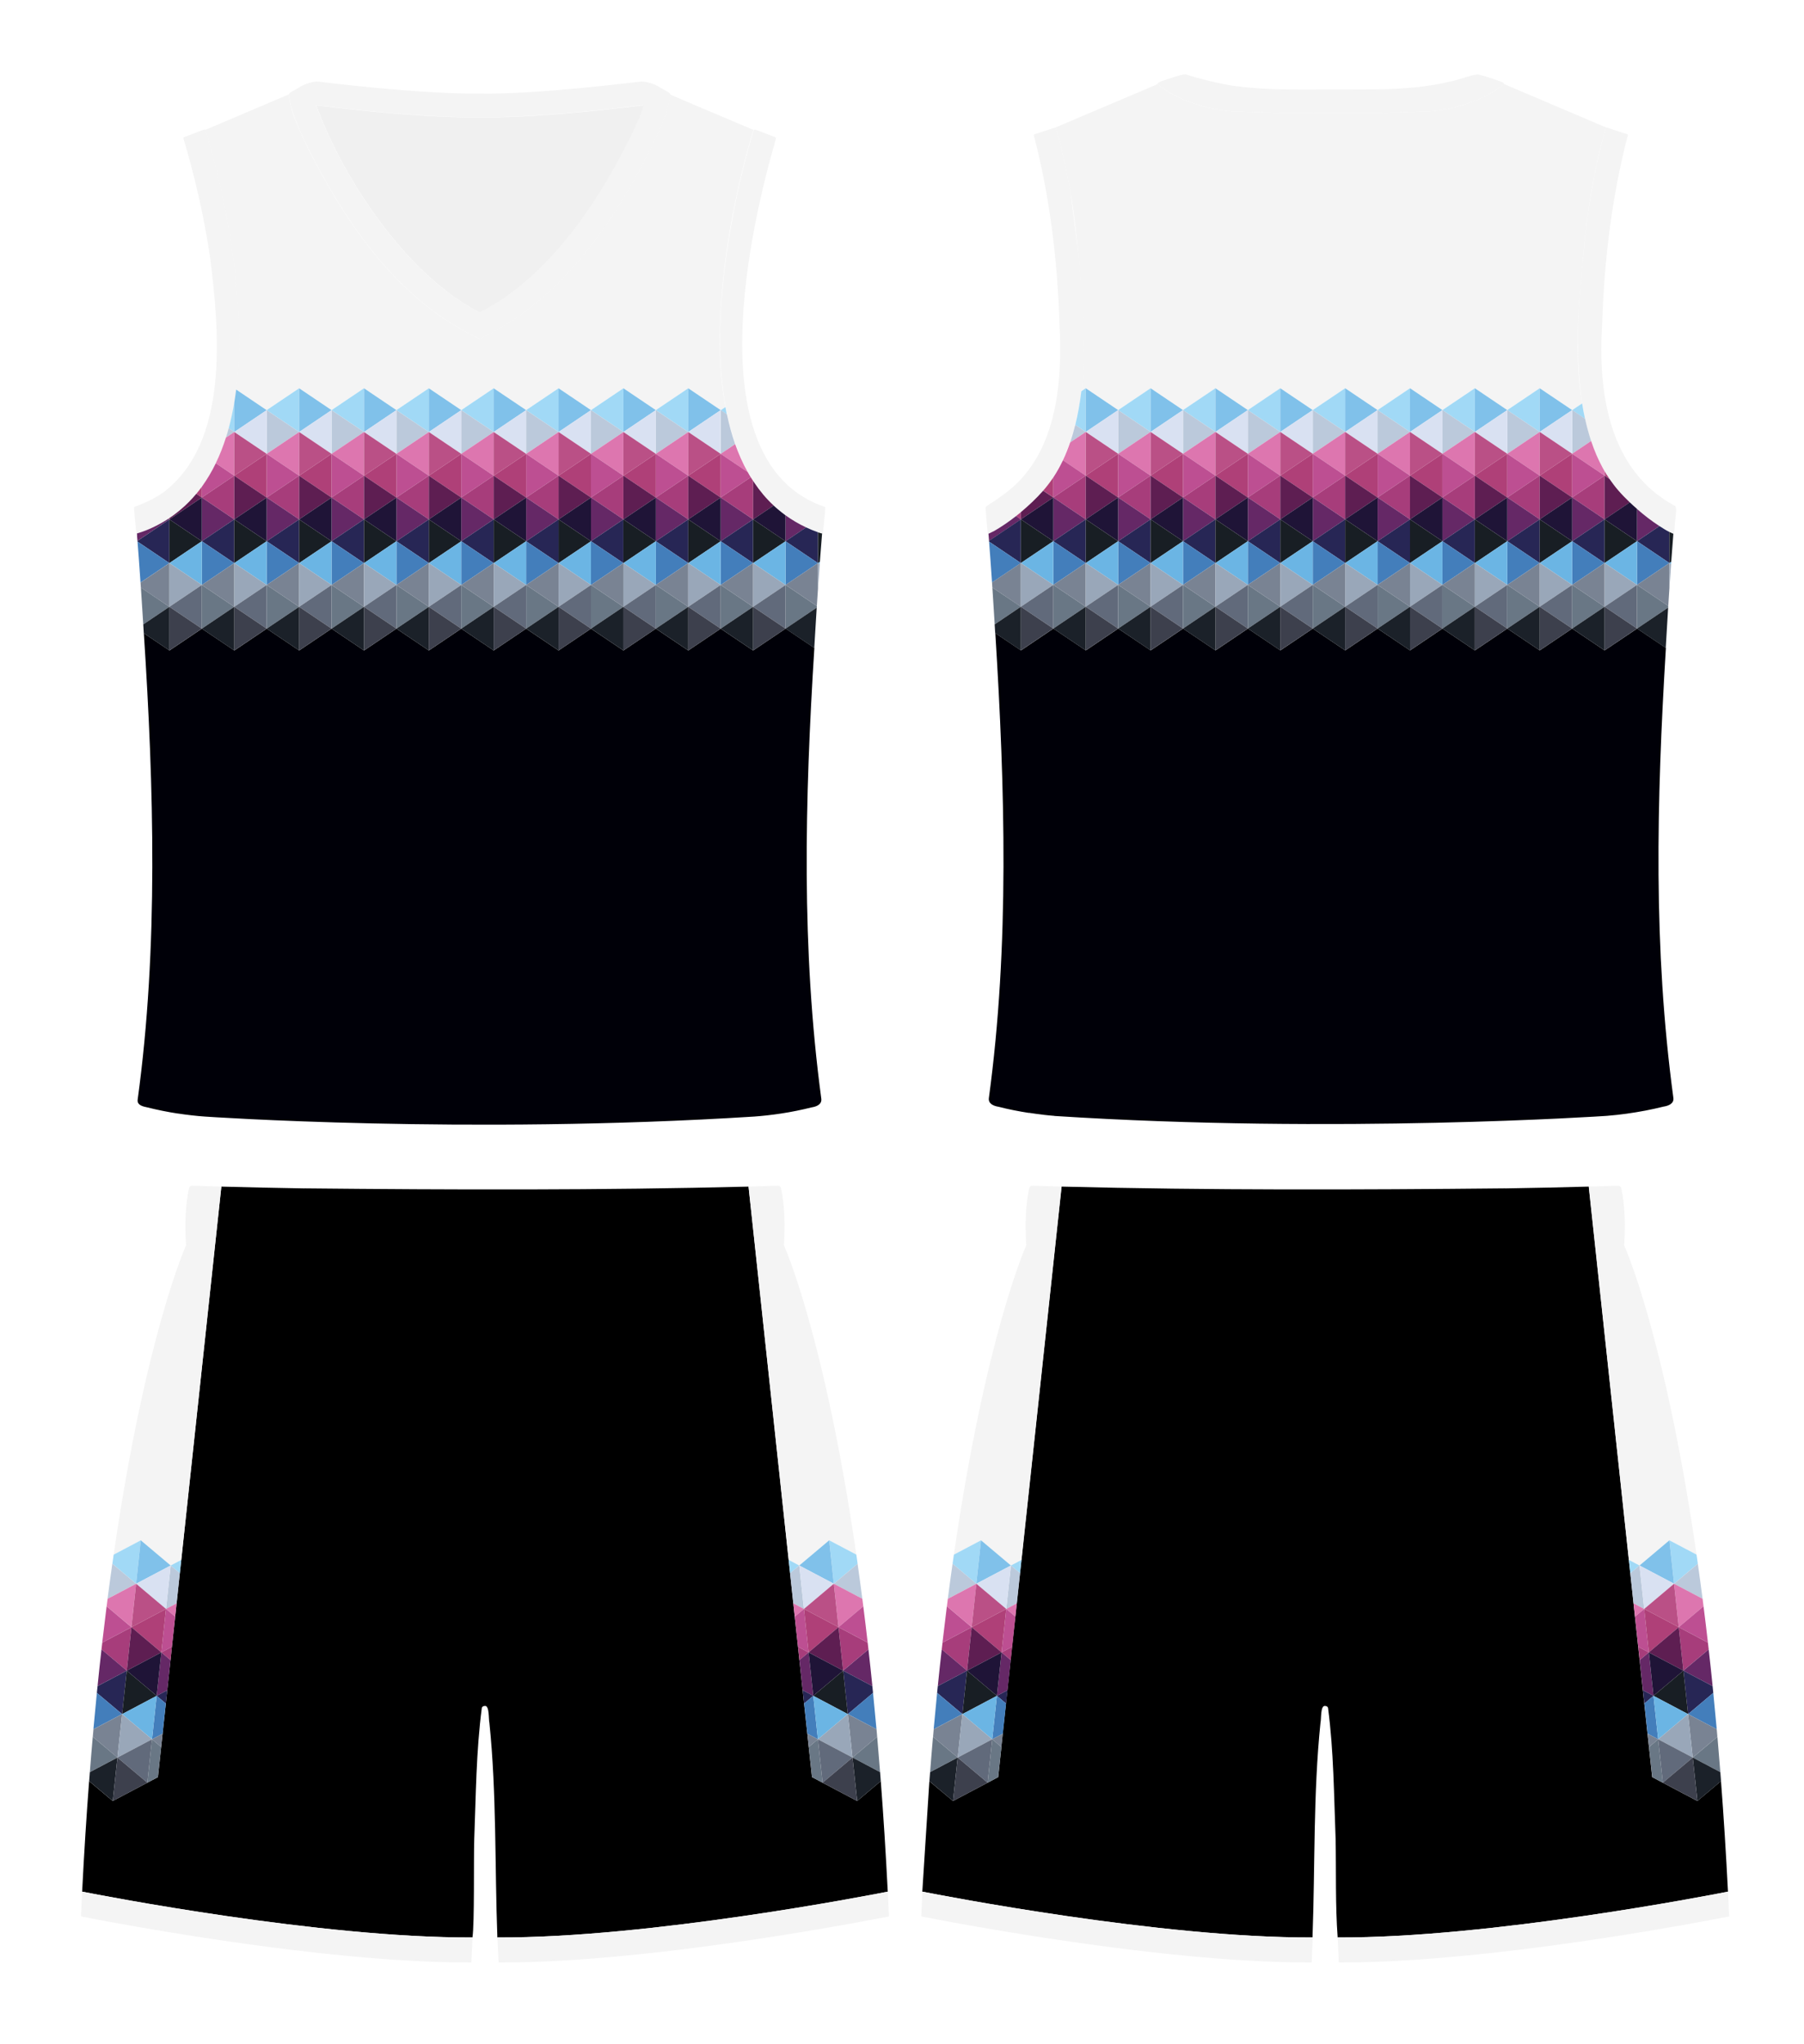 <?xml version="1.0" encoding="utf-8"?>
<!-- Generator: Adobe Illustrator 28.0.0, SVG Export Plug-In . SVG Version: 6.00 Build 0)  -->
<svg version="1.1" id="Layer_1" xmlns="http://www.w3.org/2000/svg" xmlns:xlink="http://www.w3.org/1999/xlink" x="0px" y="0px"
	 viewBox="0 0 4401.1 4986.6" style="enable-background:new 0 0 4401.1 4986.6;" xml:space="preserve">
<g id="Shorts_00000054966516855276356950000016348309822528870020_">
	<path id="Color_1_00000038401950846200966800000013594568444445275059_" d="M4198.6,4345.9l-57.6,48.5l-84.3-44.6l-25.8-13.6
		l-0.2-0.1c-37.4-347.7-116.5-1083.9-154.8-1440.8c3.7-0.1,7.4-0.2,11-0.3c-71.9,2-143.1,3.6-214.8,4.7v-0.1
		c-361,3.6-721.5,4.8-1082.4-4.3c-34.5,321.7-113.4,1056.3-146.9,1367.3l0.3,0.2l-7.9,73.4l-25.8,13.6c0,0.1-84.3,44.5-84.4,44.6
		l-57.7-48.4l-17.2,269.6c43.9,8.7,581.7,113.4,951.9,111.8c6.5-174,1.6-350.4,19.5-524.1c2.2-8-0.5-42.4,11.1-40.8
		c3.4,0,6.5,1.7,7.3,4.4c13.9,105.8,14.4,213.2,18.5,319.8c1.6,78.1-0.9,161.7,5,240.7c370.2,1.6,908.3-103.1,952.2-111.8
		C4210.8,4520.9,4205.1,4431,4198.6,4345.9z M2091.2,4394.4c-19.1-10.1-92.7-48.9-110.3-58.3c-37.4-347.8-116.5-1084-154.8-1440.8
		c-360.9,9.1-721.6,7.9-1082.7,4.3v0.1c-68.5-1.1-134.8-2.6-203.5-4.4c-38.7,361.2-116.8,1089.6-154.6,1440.9
		c-0.1,0-25.8,13.7-25.9,13.6l-84.4,44.6l-57.6-48.5c-6.5,85.1-12.2,175-17,269.7c43.9,8.7,582,113.4,952.2,111.8
		c5.3-35.6,2.7-186.6,4.4-240.7c4.1-106.6,4.6-214,18.5-319.8c0.8-2.7,3.9-4.4,7.3-4.4c11.6-1.9,9,33.3,11.1,40.8
		c17.9,173.7,13,350.1,19.5,524.1c370.3,1.6,908.5-103.1,952.4-111.8c-4.8-94.7-10.5-184.6-17-269.7L2091.2,4394.4L2091.2,4394.4z"
		/>
	<path id="Color_2_00000115472455506863489370000001667460896586516882_" style="fill:#F4F4F4;" d="M1149.9,4788.4
		c0,0,1.4-25.6,2.8-61c-370.2,1.6-908.3-103.1-952.2-111.8c-1,19.9-2,40.1-2.9,60.4c0.1,0,52,10.5,135,25
		c169.9,29.7,470.3,76.5,724,85.8C1088.7,4788,1119.8,4788.5,1149.9,4788.4L1149.9,4788.4z M4084.1,3864.3l58-48.8L4084.1,3864.3z
		 M3973.9,3806.1l25.9,13.7l73-61.5l66.2,35c-77.9-537.7-176.7-755-176.7-755c5.4-75.6-3.5-123.4-7.2-139.4
		c-0.8-3.5-3.9-5.9-7.5-5.8c-20.2,0.6-40.3,1.3-60.4,1.9c-3.7,0.1-7.4,0.2-11,0.3L3973.9,3806.1L3973.9,3806.1z M3977.2,3838.4
		l22.3-18.8L3977.2,3838.4z M4218.5,4676c-0.9-20.4-1.9-40.5-2.9-60.4c-43.9,8.7-582,113.4-952.2,111.8c1.5,35.4,2.8,61,2.8,61
		c27,0.1,54.9-0.3,83.4-1.3c300.9-9.9,671.4-74.1,811.6-100.1c34.1-6.3,54.5-10.4,57.1-10.9C4218.4,4676,4218.5,4676,4218.5,4676
		L4218.5,4676z M2511,2898.9c-3.7,16-12.6,63.8-7.2,139.4c0,0-98.8,217.3-176.7,755l66.2-35l73,61.5l25.9-13.7l97.8-910.8
		c-23.7-0.7-47.6-1.4-71.4-2.2h-0.2C2514.8,2893.1,2511.8,2895.5,2511,2898.9L2511,2898.9z M2381.9,3864.3l-58-48.8L2381.9,3864.3z
		 M2250.4,4615.6c-1,19.9-2,40.1-2.9,60.4c0,0,557.2,112.3,943.1,112.4h9.2c0,0,1.4-25.6,2.8-61h-0.3
		C2832.2,4729,2294.3,4624.3,2250.4,4615.6z M1927.4,3838.4l22.4-18.8L1927.4,3838.4z M2034.2,3864.3l58.1-48.8L2034.2,3864.3z
		 M1949.9,3819.8l73-61.5l66.2,35c-77.9-537.7-176.7-755-176.7-755c5.4-75.6-3.5-123.4-7.2-139.4c-0.8-3.5-3.9-5.9-7.5-5.8
		c-23.9,0.8-47.7,1.5-71.4,2.2l97.8,910.8L1949.9,3819.8L1949.9,3819.8z M2165.8,4615.6c-43.9,8.7-582,113.4-952.2,111.8
		c1.5,35.4,2.8,61,2.8,61c386.2,1.7,952.3-112.4,952.3-112.4C2167.7,4655.6,2166.8,4635.5,2165.8,4615.6L2165.8,4615.6z
		 M343.4,3758.3l73,61.5l25.9-13.7l97.8-910.8c-2.2-0.1-4.5-0.1-6.7-0.2c-21.5-0.6-43.1-1.3-64.7-2c-3.6-0.1-6.7,2.3-7.5,5.8
		c-3.7,16-12.6,63.8-7.2,139.4c0,0-98.8,217.3-176.7,755L343.4,3758.3L343.4,3758.3z M332.1,3864.3l-58.1-48.8L332.1,3864.3z"/>
	<g id="Color_Set">
		<path style="fill:#A1D9F6;" d="M4072.7,3758.3l11.4,106l58-48.9c-1.1-7.5-2.1-14.8-3.2-22.2L4072.7,3758.3L4072.7,3758.3z
			 M3973.9,3806.1l3.5,32.5l22.4-18.8L3973.9,3806.1z M2381.9,3864.3l11.4-106l-66.2,35c-1.1,7.3-2.1,14.7-3.2,22.2L2381.9,3864.3z
			 M2488.7,3838.6l3.5-32.5l-25.9,13.7L2488.7,3838.6z M2022.9,3758.3l11.4,106l58-48.9c-1.1-7.5-2.1-14.8-3.2-22.2L2022.9,3758.3
			L2022.9,3758.3z M1924,3806.1l3.5,32.5l22.4-18.8L1924,3806.1z M332.1,3864.3l11.4-106l-66.2,35c-1.1,7.3-2.1,14.7-3.2,22.2
			L332.1,3864.3L332.1,3864.3z M438.8,3838.6l3.5-32.5l-25.9,13.7L438.8,3838.6z"/>
		<path style="fill:#80C1EA;" d="M4072.7,3758.3l-72.9,61.5l84.3,44.5L4072.7,3758.3z M2466.3,3819.8l-73-61.5l-11.4,106
			L2466.3,3819.8z M2022.9,3758.3l-73,61.5l84.3,44.5L2022.9,3758.3z M416.4,3819.8l-73-61.5l-11.3,106L416.4,3819.8z"/>
		<path style="fill:#BBC9DB;" d="M4153.7,3901.1c-3.8-29.4-7.7-57.9-11.6-85.6l-58,48.9L4153.7,3901.1L4153.7,3901.1z
			 M3999.8,3819.8l-22.4,18.8l7.9,73.5l25.9,13.7L3999.8,3819.8z M2323.9,3815.5c-3.9,27.7-7.8,56.2-11.6,85.6l69.6-36.8
			L2323.9,3815.5z M2466.3,3819.8l-11.4,106l25.9-13.7l7.9-73.5L2466.3,3819.8z M2103.8,3901.1c-3.8-29.4-7.7-57.9-11.6-85.6
			l-58,48.9L2103.8,3901.1L2103.8,3901.1z M1961.3,3925.8l-11.4-106l-22.4,18.8l7.9,73.5L1961.3,3925.8z M274,3815.5
			c-3.9,27.7-7.8,56.2-11.6,85.6l69.6-36.8L274,3815.5z M416.4,3819.8l-11.4,106l25.9-13.7l7.9-73.5L416.4,3819.8z"/>
		<path style="fill:#D9E1F2;" d="M3999.8,3819.8l11.4,106l72.9-61.5L3999.8,3819.8z M2381.9,3864.3l73,61.5l11.4-106L2381.9,3864.3z
			 M1949.9,3819.8l11.4,106l72.9-61.5L1949.9,3819.8z M405,3925.8l11.4-106l-84.3,44.5L405,3925.8z"/>
		<g>
			<path style="fill:#DD76AF;" d="M4084.1,3864.3l11.4,106l60.5-51c-0.8-6.1-1.6-12.2-2.3-18.3L4084.1,3864.3z M3985.3,3912.1
				l3.5,32.5l22.4-18.8L3985.3,3912.1z M2370.6,3970.3l11.4-106l-69.6,36.8c-0.8,6.1-1.6,12.1-2.3,18.3L2370.6,3970.3L2370.6,3970.3
				z M2477.3,3944.6l3.5-32.5l-25.9,13.7L2477.3,3944.6z M2034.2,3864.3l11.4,106l60.5-51c-0.8-6.1-1.6-12.2-2.3-18.3L2034.2,3864.3
				L2034.2,3864.3z M1961.3,3925.8l-25.9-13.7l3.5,32.5L1961.3,3925.8z M320.7,3970.3l11.4-106l-69.6,36.8
				c-0.8,6.1-1.6,12.1-2.3,18.3L320.7,3970.3z M405,3925.8l22.4,18.8l3.5-32.5L405,3925.8z"/>
		</g>
		<g>
			<path style="fill:#BA5086;" d="M4095.5,3970.3l-11.4-106l-72.9,61.5L4095.5,3970.3z M2370.6,3970.3l84.3-44.5l-73-61.5
				L2370.6,3970.3z M2045.6,3970.3l-11.4-106l-72.9,61.5L2045.6,3970.3z M332.1,3864.3l-11.4,106l84.3-44.5L332.1,3864.3z"/>
		</g>
		<g>
			<path style="fill:#BD4F92;" d="M4166.7,4007.9c-3.5-30.3-7-59.9-10.7-88.6l-60.5,51L4166.7,4007.9z M4022.5,4031.8l-11.3-106
				l-22.4,18.8l7.9,73.5L4022.5,4031.8z M2310,3919.4c-3.6,28.7-7.2,58.3-10.7,88.6l71.2-37.6L2310,3919.4z M2454.9,3925.8
				l-11.4,106l25.9-13.7l7.9-73.5L2454.9,3925.8z M2116.8,4007.9c-3.5-30.3-7-59.9-10.7-88.6l-60.5,51L2116.8,4007.9z
				 M1961.3,3925.8l-22.4,18.8l7.9,73.5l25.9,13.7L1961.3,3925.8z M260.1,3919.4c-3.6,28.7-7.2,58.3-10.7,88.6l71.2-37.6
				L260.1,3919.4z M405,3925.8l-11.4,106l25.9-13.7l7.9-73.5L405,3925.8z"/>
		</g>
		<g>
			<path style="fill:#AF4078;" d="M4011.2,3925.8l11.3,106l73-61.5L4011.2,3925.8z M2370.6,3970.3l72.9,61.5l11.4-106L2370.6,3970.3
				z M1961.3,3925.8l11.4,106l72.9-61.5L1961.3,3925.8z M405,3925.8l-84.3,44.5l72.9,61.5L405,3925.8z"/>
		</g>
		<g>
			<path style="fill:#A73D7B;" d="M4095.5,3970.3l11.4,106l51-42.9l10.7-9c-0.6-5.5-1.2-11-1.9-16.4L4095.5,3970.3z M3996.7,4018.1
				l3.5,32.5l0.4-0.3l21.9-18.5L3996.7,4018.1z M2359.2,4076.4l11.4-106l-71.2,37.6c-0.6,5.5-1.2,10.9-1.9,16.4l10.7,9
				L2359.2,4076.4z M2465.5,4050.3l0.4,0.3l3.5-32.5l-25.9,13.7L2465.5,4050.3z M2045.6,3970.3l11.4,106l51-42.9l10.7-9
				c-0.6-5.5-1.2-11-1.9-16.4L2045.6,3970.3L2045.6,3970.3z M1946.8,4018.1l3.5,32.5l0.4-0.3l22-18.5L1946.8,4018.1z M309.3,4076.4
				l11.4-106l-71.2,37.6c-0.6,5.5-1.2,10.9-1.9,16.4l10.7,9L309.3,4076.4z M415.6,4050.3l0.4,0.3l3.5-32.5l-25.9,13.7L415.6,4050.3z
				"/>
		</g>
		<g>
			<path style="fill:#5E1E52;" d="M4106.9,4076.4l-11.4-106.1l-73,61.5L4106.9,4076.4z M2359.2,4076.4l84.3-44.6l-72.9-61.5
				L2359.2,4076.4z M2057,4076.4l-11.4-106.1l-72.9,61.5L2057,4076.4z M320.7,3970.3l-11.4,106.1l84.3-44.6L320.7,3970.3z"/>
		</g>
		<g>
			<path style="fill:#652866;" d="M4106.9,4076.4l71.3,37.7c-3.1-30.6-6.3-60.5-9.6-89.6l-10.7,9L4106.9,4076.4L4106.9,4076.4z
				 M4022.6,4031.8l-22,18.5l-0.4,0.3l7.9,73.6l25.8,13.6L4022.6,4031.8z M2308.2,4033.4l-10.7-9c-3.3,29.1-6.5,59-9.6,89.6
				l71.3-37.6L2308.2,4033.4z M2443.5,4031.8l-11.4,106l25.9-13.6l7.9-73.6l-0.4-0.3L2443.5,4031.8z M2057,4076.4l71.3,37.7
				c-3.1-30.6-6.3-60.5-9.6-89.6l-10.7,9L2057,4076.4z M1972.8,4032.8l-0.1-1l-22,18.5l-0.4,0.3l7.9,73.6l25.9,13.6l-9.7-90
				L1972.8,4032.8z M258.3,4033.4l-10.7-9c-3.3,29.1-6.5,59-9.6,89.6l71.3-37.6L258.3,4033.4L258.3,4033.4z M393.6,4031.8l-0.2,1.9
				l-1.5,14.1l-9.7,90l25.9-13.6l7.9-73.6l-0.4-0.3L393.6,4031.8z"/>
		</g>
		<g>
			<path style="fill:#1F1437;" d="M4022.5,4031.8h0.1l11.3,106l73-61.4L4022.5,4031.8z M2359.2,4076.4l72.9,61.4l11.4-106
				L2359.2,4076.4z M2057,4076.4l-84.3-44.6l0.1,1l1.6,15l9.7,90L2057,4076.4z M393.4,4033.7l0.2-1.9l-84.3,44.6l72.9,61.4l9.7-90
				L393.4,4033.7z"/>
		</g>
		<g>
			<path style="fill:#272655;" d="M4106.9,4076.4l11.4,106l61.5-51.8c-0.6-5.5-1.1-11-1.7-16.5L4106.9,4076.4L4106.9,4076.4z
				 M4008.1,4124.2l3.5,32.4l22.3-18.8L4008.1,4124.2z M2347.8,4182.4l11.4-106l-71.3,37.6c-0.6,5.5-1.1,11-1.7,16.5L2347.8,4182.4z
				 M2432.1,4137.8l22.4,18.8l3.5-32.4L2432.1,4137.8z M2057,4076.4l11.4,106l61.5-51.8c-0.6-5.5-1.1-11-1.7-16.5L2057,4076.4z
				 M1961.7,4156.6l22.4-18.8l-25.9-13.6L1961.7,4156.6z M297.9,4182.4l11.4-106l-71.3,37.7c-0.6,5.5-1.1,11-1.7,16.5L297.9,4182.4z
				 M404.6,4156.6l3.5-32.4l-25.9,13.6L404.6,4156.6z"/>
		</g>
		<g>
			<path style="fill:#181E24;" d="M4118.3,4182.4l-11.4-106l-73,61.4L4118.3,4182.4z M2347.8,4182.4l84.3-44.6l-72.9-61.4
				L2347.8,4182.4z M2068.4,4182.4l-11.4-106l-72.9,61.4L2068.4,4182.4z M297.9,4182.4l84.3-44.6l-72.9-61.4L297.9,4182.4z"/>
		</g>
		<g>
			<path style="fill:#437EBB;" d="M4188.2,4219.3c-2.7-30.2-5.5-59.8-8.4-88.8l-61.5,51.9L4188.2,4219.3z M4033.9,4137.8l-22.3,18.8
				l7.9,73.6l25.8,13.6L4033.9,4137.8z M2286.2,4130.5c-2.9,28.9-5.7,58.5-8.4,88.8l69.9-36.9L2286.2,4130.5z M2420.7,4243.8
				l25.9-13.6l7.9-73.6l-22.4-18.8L2420.7,4243.8z M2138.3,4219.3c-2.7-30.2-5.5-59.8-8.4-88.8l-61.5,51.8L2138.3,4219.3z
				 M1984.1,4137.8l-22.4,18.8l7.9,73.6l25.8,13.6L1984.1,4137.8z M236.3,4130.5c-2.9,28.9-5.7,58.5-8.4,88.8l69.9-36.9
				L236.3,4130.5L236.3,4130.5z M370.9,4243.8l25.8-13.6l7.9-73.6l-22.4-18.8L370.9,4243.8z"/>
		</g>
		<g>
			<path style="fill:#6BB5E4;" d="M4118.3,4182.4l-84.4-44.6l11.4,106L4118.3,4182.4z M2347.8,4182.4l72.9,61.4l11.4-106
				L2347.8,4182.4z M2068.4,4182.4l-84.3-44.6l11.3,106L2068.4,4182.4z M297.9,4182.4l73,61.4l11.3-106L297.9,4182.4z"/>
		</g>
		<g>
			<path style="fill:#798393;" d="M4118.3,4182.4l2.3,21.8l9,84.2l60.2-50.7c-0.5-6.2-1.1-12.3-1.6-18.4L4118.3,4182.4z
				 M4023,4262.7l22.3-18.9l-25.8-13.6L4023,4262.7z M2347.8,4182.4l-69.9,36.9c-0.5,6.1-1.1,12.2-1.6,18.4l60.2,50.7l9-84.2
				L2347.8,4182.4z M2443.1,4262.7l3.5-32.5l-25.9,13.6L2443.1,4262.7z M2068.4,4182.4l11.4,106l60.2-50.7
				c-0.5-6.2-1.1-12.3-1.6-18.4L2068.4,4182.4L2068.4,4182.4z M1973.1,4262.7l22.3-18.9l-25.8-13.6L1973.1,4262.7z M286.5,4288.4
				l11.4-106l-69.9,36.9c-0.5,6.1-1.1,12.2-1.6,18.4L286.5,4288.4z M393.2,4262.7l3.5-32.5l-25.8,13.6L393.2,4262.7z"/>
		</g>
		<g>
			<path style="fill:#99A7B9;" d="M4118.3,4182.4l-73,61.4l84.4,44.6l-9.1-84.2L4118.3,4182.4z M2345.4,4204.2l-9,84.2l84.3-44.6
				l-72.9-61.4L2345.4,4204.2z M1995.4,4243.8l84.4,44.6l-11.4-106L1995.4,4243.8z M286.5,4288.4l84.4-44.6l-73-61.4L286.5,4288.4z"
				/>
		</g>
		<g>
			<path style="fill:#697785;" d="M4197,4323.9c-2.3-29.3-4.7-58.1-7.1-86.2l-60.2,50.7L4197,4323.9L4197,4323.9z M4023,4262.7
				l7.9,73.5l25.8,13.6l-11.4-106L4023,4262.7z M2276.2,4237.7c-2.5,28.2-4.8,56.9-7.1,86.2l67.3-35.6L2276.2,4237.7z
				 M2409.4,4349.8l25.8-13.6l7.9-73.5l-22.4-18.9L2409.4,4349.8z M2147.1,4323.9c-2.3-29.3-4.7-58.1-7.1-86.2l-60.2,50.7
				L2147.1,4323.9z M1973.1,4262.7l7.9,73.5l25.8,13.6l-11.4-106L1973.1,4262.7z M226.3,4237.7c-2.5,28.2-4.8,56.9-7.1,86.2
				l67.3-35.6L226.3,4237.7z M393.2,4262.7l-22.3-18.9l-11.4,106l25.8-13.6L393.2,4262.7z"/>
		</g>
		<g>
			<path style="fill:#616A7B;" d="M4129.7,4288.4l-84.4-44.6l11.4,106L4129.7,4288.4z M2336.4,4288.4l73,61.4l11.3-106
				L2336.4,4288.4z M2079.8,4288.4l-84.4-44.6l11.4,106L2079.8,4288.4z M370.9,4243.8l-84.4,44.6l73,61.4L370.9,4243.8z"/>
		</g>
		<g>
			<path style="fill:#1B2129;" d="M4129.7,4288.4l11.4,106l57.6-48.5c-0.6-7.3-1.1-14.7-1.7-21.9L4129.7,4288.4z M2336.4,4288.4
				l-67.3,35.6c-0.6,7.3-1.1,14.6-1.7,21.9l57.6,48.5L2336.4,4288.4z M2079.8,4288.4l11.4,106l57.6-48.5c-0.6-7.3-1.1-14.7-1.7-21.9
				L2079.8,4288.4z M275.1,4394.4l11.4-106l-67.3,35.6c-0.6,7.3-1.1,14.6-1.7,21.9L275.1,4394.4z"/>
		</g>
		<g>
			<path style="fill:#3D404D;" d="M4056.7,4349.8l84.4,44.6l-11.4-106L4056.7,4349.8z M2325,4394.4l84.4-44.6l-73-61.4L2325,4394.4z
				"/>
			<g>
				<path style="fill:#3D404D;" d="M2006.8,4349.8l84.4,44.6l-11.4-106L2006.8,4349.8z M359.5,4349.8l-73-61.4l-11.4,106
					L359.5,4349.8z"/>
			</g>
		</g>
	</g>
</g>
<g id="Jersey_00000178918382477848205980000014039090725350192004_">
	<g id="Color_2_00000119827207184775886030000012494797607183382206_">
		<path style="fill:#F4F4F4;" d="M650.6,1000.7l79.1-53.3l79.1,53.3l79.1-53.3l79.1,53.3l79.2-53.3l79.1,53.3l79.1-53.3l79.1,53.3
			l79.1-53.3l79.1,53.3l79.1-53.3l79.1,53.3l79.1-53.3l79.1,53.3l11.5-7.8c-17-92.7-16.3-187.8-8.3-281.4
			c6.7-79.8,19.4-159.1,36.2-237.3c7.3-35.1,16.2-70.2,25.5-104.8c2.9-11.2,6.8-24.2,9.9-35.4c1.8-5.5,2.9-11.7,5.6-16.9
			c-35.6-15.2-136-57.2-203.7-86.5c-5.7,49.6-30.4,95.3-51.5,139.9c-96.4,188.4-221.3,364.2-408,453.2c-0.1-0.1-5.7,2.9-5.8,2.9
			c-0.1,0-5.6-3-5.8-2.9c-186.7-89.1-311.6-264.8-408-453.2c-21.1-44.6-45.8-90.5-51.5-140c-67.8,29.2-168.1,71.2-203.7,86.5
			c2.6,5.2,3.8,11.4,5.6,16.9c3.1,11.2,7,24.2,9.9,35.4c9.3,34.6,18.2,69.7,25.5,104.8c15.6,72.4,27.4,145.8,34.7,219.6
			c7.9,85.3,10.4,171.5-0.2,256.7L650.6,1000.7L650.6,1000.7z M2648.8,947.3l79.1,53.3l79.1-53.3l79.1,53.3l79.1-53.3l79.1,53.3
			l79.1-53.3l79.1,53.3l79.1-53.3l79.1,53.3l79.1-53.3l79.1,53.3l79.1-53.3l79.1,53.3l79.1-53.3l79.1,53.3l24.3-16.4
			c-20.2-119.6-7.8-247.7,2.9-360.7c8.5-102.7,25.9-212.1,55.2-312.1v-0.1c0.2-0.1,0.3-0.2,0.5-0.3c-48.2-20.6-196.3-83.5-249-105.9
			c-26.7,22.9-60.4,37.6-93.6,49c-29.4,9.6-59.9,15.6-90.8,17.6c-25.6,1.2-51.3,1.8-77.1,2.6c-67.1,1.5-136.5,1.9-203.7,1.6
			c0.2,0.1,0.6,0.1,0.9,0.1h-0.4l-5.7-0.1c-63-0.4-126.4-1.5-189.2-4.1c-0.1,0-1.6-0.1-1.7-0.1c-10.1-0.6-19.8-1.8-29.8-3.2
			c-20.4-3.1-40.6-7.9-60.1-14.3h-0.1c-33.6-11.1-66.7-26.1-94.2-48.7c-52.4,22.2-199.9,84.8-248.8,105.6c0.1,0,0.2,0.1,0.3,0.1
			c13.7,44.7,24.1,93.8,32.9,139.8c0.4,2,0.7,4.1,1.1,6.1c0.7,3.5,1.2,6.9,1.9,10.4c11.4,62.5,16.8,124.2,22.2,185.1
			c8.8,92.7,17.5,200.5,4.5,301.8L2648.8,947.3L2648.8,947.3z"/>
		<path id="Trim_00000123442452942813946210000003210102662532370579_" style="fill:#F4F4F4;" d="M704.9,234.3
			c7.6,48.2,30.4,92.9,51.4,136.4c96.4,188.4,221.3,364.2,408,453.2c0.1-0.1,5.7,2.9,5.8,2.9c0.1,0,5.6-3,5.8-2.9
			c186.7-89.1,311.6-264.8,408-453.2c21-43.5,43.9-88.2,51.4-136.3c1.2-4.6-1.8-8.3-5.9-10c-5.9-3.7-12.1-7.1-18.3-10.4
			c-16-11.2-41.8-16.9-49.8-14.6c-0.3-0.7-244.2,31.3-391.3,28.9c-147.5,1.6-391.1-28.7-391.4-28.9c-8.4-2.3-34.1,3.7-50,14.8
			c-6.1,3.4-12.3,6.6-18.2,10.3C706.3,226.3,703.6,229.6,704.9,234.3L704.9,234.3z M778.5,257.6c133.3,15.7,268.4,29.3,402.4,28.3
			c129.8-0.5,259.1-14.3,387.6-29.3c-4,20.5-14,39.4-23.1,60c-83.2,173-205.9,357.7-375.4,444.8c-1.5-0.6-4.9-2.3-6.4-3
			c-169.2-87.1-324.8-317.8-391.3-498.5c-0.2-1.1-0.4-2-0.6-3.3C775.3,257.2,778.5,257.6,778.5,257.6z M334.6,1301.7
			c0.3,0,0.6-0.1,0.8-0.1c35.6-10.5,69.5-28.9,98.6-52c2.5-1.9,5.6-4.5,8-6.6c194.1-166.3,147.6-543.5,100.2-768.8
			C532,426,519.5,378,505.8,330.6l-1.7-5.8c-0.1-0.5-0.3-1-0.4-1.4l-0.3-1.1c-0.1-0.4-0.2-0.7-0.9-2.3c-0.5-0.8-0.7-2.2-1.3-2.9
			c-1.2-1.5-3.4-0.9-6-0.1L459,330.9c-0.6,0.2-1.1,0.4-1.6,0.6l-5.9,2.2c-3.2,1-4.7,2.3-3.7,5.5c8.3,26.9,43.7,145.7,64.8,289.3
			c22.5,178.3,47.6,451.4-114.5,573.2c-16.2,11.4-33.9,20.6-52.2,28.1c-5.5,2.1-11,4.4-16.6,6.4c-1,0.4-2.1,0.6-2.3,1.7
			c0.7,16.4,2.6,32.7,4.2,48.9c0.7,4.9,0.5,10.5,2.2,15C333.8,1301.7,334.2,1301.7,334.6,1301.7L334.6,1301.7z M2013.1,1237.2
			c-321.7-107.8-177.5-701.7-120.3-897.9c2.2-5.4-6.3-5.9-9.6-7.7c-0.5-0.2-1-0.4-1.6-0.6l-36.2-13.9c-4.4-1.3-6.1-1.3-7.3,3
			c-1.3,3-2.3,7.6-3.3,10.6c-2.4,8.4-5.6,19.3-7.9,27.7c-10.4,38.3-20.4,77.1-28.5,115.9c-43.9,208.9-81.4,516.9,41.9,702.9v0.1
			c16.2,24.4,35.7,46.7,58.1,65.5c31,26.3,67.8,47.1,106.7,58.6c0.2,0.1,0.6,0.1,0.9,0.1c3,0.8,2.4-13.7,3.3-16.4
			c1.4-15.7,3.4-31.4,4-47.4C2013.6,1237.9,2013.3,1237.4,2013.1,1237.2L2013.1,1237.2z M2825.4,206.9
			c27.6,21.5,59.7,36.6,92.8,47.3c19.7,6.3,39.8,11.3,60.2,14.3c10,1.4,19.7,2.6,29.8,3.2c0.1,0,1.6,0.1,1.7,0.1
			c62.8,2.6,126.2,3.7,189.2,4.1l5.7,0.1h0.4c-0.3,0-0.7,0-0.9-0.1c67.2,0.3,136.6-0.1,203.7-1.6c25.8-0.8,51.5-1.4,77.1-2.6
			c30.9-2.1,61.4-8,90.8-17.6c33.3-11.2,66.1-26.3,93.5-48.6c1.5-5.2-21.2-10.5-25.1-12.6c-10.1-3.4-24.7-7.8-35.2-10.5
			c-11.1-3.7-43.2,11.4-79.3,18.4c-79.1,18.1-160.9,17.6-241.6,17.6c-88.8-0.5-185,3.6-272.7-8.3c-25.8-1.8-110.6-23.3-119.6-27.9
			c-11.2-2.6-26.8,5.1-37.7,7.7C2854.1,191.8,2815.6,201.4,2825.4,206.9L2825.4,206.9z M2411.6,1302.6c0.2-0.1,0.4-0.1,0.6-0.2
			c4.4-2.1,9-4.3,13.4-6.6c53.1-31.7,101.9-72.8,138.6-122.7c125.8-191.1,74.9-485.3,47.2-705.3c-0.7-3.5-1.2-6.9-1.9-10.4
			c-0.4-2-0.7-4.1-1.1-6.1c-8.7-46-19.2-95.1-32.9-139.8c-0.1,0-0.2-0.1-0.3-0.1c-3.7,0.1-17.8,5.4-23.6,7.2
			c-8.2,2.7-15.8,5.4-24,7.8c-1.4,0.4-4.9,1.2-5.7,2.7c39.2,149.4,58,306.5,62.9,461.5c7.8,147.3-7,323.7-137.1,416.5
			c-13,9.9-26.3,18.6-40.1,27.3c-2.1,1.4-3.4,3.8-3.1,6.3c0.9,13.4,3.2,42.7,5,57.8c0.3,2,0.3,4,2,3.9L2411.6,1302.6L2411.6,1302.6z
			 M4085.9,1234.2c-161.6-87-187.8-276.9-177.2-443.8c4.9-155,23.7-312,62.9-461.5c-0.8-1.5-4.2-2.3-5.7-2.7c-8.2-2.4-16-5.1-24-7.8
			c-5.9-1.3-20.3-8.2-24-7c-0.1,0-0.1,0.1-0.2,0.1c-28.9,100.3-46.7,209.3-55,312c-18.1,158.8-30.4,395.3,53.6,529
			c0,0,0,0.2,0.1,0.2c9.3,14.9,19.3,29.5,30.8,42.7c38.2,42.3,82.9,81.7,134.6,106.7c3.8,1.3,3-15.3,4.1-20.6
			C4085.8,1270.2,4093.1,1237.2,4085.9,1234.2L4085.9,1234.2z"/>
	</g>
	<g id="Color_1">
		<path style="fill:#000008;" d="M1837.3,1587.2l-79.1-53.3l-79.1,53.3l-79.1-53.3l-79.1,53.3l-79.1-53.3l-79.1,53.3l-79.1-53.3
			l-79.1,53.3l-79.1-53.3l-79.1,53.3l-79.1-53.3l-79.1,53.3l-79.1-53.3l-79.1,53.3l-79.1-53.3l-79.1,53.3l-79.1-53.3l-79.1,53.3
			l-62.5-42.1c24.3,375.6,35.8,766.2-15.1,1137.9c-1.9,13.9,13.3,16.9,23.8,19.1c23.1,5.8,50,11.3,74,14.9v-0.3v0.2
			c12.2,1.9,24.1,3.4,35.6,4.7c10.5,1.2,20.6,2.1,30.5,2.8c0,0,638,44.5,1340.3,0v-2v2c9.8-0.7,20.1-1.7,30.5-2.8
			c11.5-1.3,23.4-2.8,35.6-4.7c24.2-3.6,50.7-9.1,74-14.9c11.6-1.8,25.5-7.1,23.5-21.4c-48.8-363.6-40.3-726.9-16.9-1099.6
			l-70.1-47.2L1837.3,1587.2L1837.3,1587.2z M3914.6,1587l-79.1-53.3l-79.1,53.3l-79.1-53.3l-79.1,53.3l-79.1-53.3L3440,1587
			l-79.1-53.3l-79.1,53.3l-79.1-53.3l-79.1,53.3l-79.1-53.3l-79.1,53.3l-79.1-53.3l-79.1,53.3l-79.1-53.3L2649,1587l-79.1-53.3
			l-79.1,53.3l-62.6-42.2c23.7,379.8,34.7,762.2-15.7,1134.3c-2,14.1,11.9,19.6,23.5,21.4c23.1,6,50,11.3,74.1,15v-0.3
			c12.2,1.9,24,3.5,35.5,4.8v0.1c9.2,1.1,18,1.9,26.7,2.6v0.2c687.1,44.5,1344.3,0,1344.3,0c1.9-0.1,3.8-0.3,5.6-0.4h-0.3
			c30.8-2.4,61.7-6.9,92.6-12.7c15.3-3,30-6.2,44-9.7c11.7-1.7,26-7.2,23.9-21.5c-49.2-364.8-41.1-720.1-18.2-1097.6l-70.2-47.3
			L3914.6,1587L3914.6,1587z"/>
	</g>
	<path id="Inside_00000174601529896831091220000007157902962274673542_" style="fill:#F0F0F0;" d="M772.8,260.1
		c66.8,181.4,222,411,391.7,498.9c1.5,0.7,4.9,2.4,6.4,3c169.6-87.1,292.2-271.8,375.4-444.8c9.1-20.7,19-39.5,23.1-60
		c-128.6,15-257.8,28.8-387.6,29.3c-136.4,1-273.5-13-409.2-29.1c0.1,0.9,0.2,1.7,0.4,2.4L772.8,260.1L772.8,260.1z"/>
	<g id="Color_Set_00000173880812900646548360000009440056607834757529_">
		<path style="fill:#A1D9F6;" d="M571.5,1054.1v-71.7c-3.5,21-8,41.8-13.5,62.4L571.5,1054.1z M729.8,1054.1V947.4l-79.2,53.3
			L729.8,1054.1z M888,1054.1V947.4l-79.1,53.3L888,1054.1z M1046.2,1054.1V947.4l-79.1,53.3L1046.2,1054.1z M1204.4,1054.1V947.4
			l-79.1,53.3L1204.4,1054.1z M1362.7,1054.1V947.4l-79.1,53.3L1362.7,1054.1z M1520.9,1054.1V947.4l-79.1,53.3L1520.9,1054.1z
			 M1679.1,1054.1V947.4l-79.1,53.3L1679.1,1054.1z M1773.3,1010.9c-0.1-0.6-0.2-1.1-0.4-1.7c-0.4-1.8-0.7-3.6-1.1-5.4v-0.2
			c-0.4-1.9-0.8-3.8-1.1-5.7l-0.9-4.8l-11.5,7.8L1773.3,1010.9L1773.3,1010.9z M2648.8,1053.9V947.3l-10.7,7.2
			c-3.6,29.3-8.5,56.7-14.8,82.2L2648.8,1053.9L2648.8,1053.9z M2807,1053.9V947.3l-79.1,53.3L2807,1053.9z M2965.2,1053.9V947.3
			l-79.1,53.3L2965.2,1053.9z M3123.4,1053.9V947.3l-79.1,53.3L3123.4,1053.9z M3281.7,1053.9V947.3l-79.1,53.3L3281.7,1053.9z
			 M3439.9,1053.9V947.3l-79.1,53.3L3439.9,1053.9z M3598.1,1053.9V947.3l-79.1,53.3L3598.1,1053.9z M3756.3,1053.9V947.3
			l-79.1,53.3L3756.3,1053.9z M3866.9,1021.8c-2.7-12.1-5.1-24.6-7.1-37.5l-24.3,16.4L3866.9,1021.8L3866.9,1021.8z"/>
		<path style="fill:#80C1EA;" d="M571.5,1054.1l79.1-53.3l-74.4-50.2c-1.2,10.1-2.9,20.1-4.4,30.2
			C571,982.2,571.8,1052.5,571.5,1054.1L571.5,1054.1z M729.8,1054.1l79.1-53.4l-79.1-53.3V1054.1z M888,1054.1l79.1-53.4L888,947.4
			V1054.1z M1046.2,1054.1l79.1-53.4l-79.1-53.3V1054.1z M1204.4,1054.1l79.2-53.4l-79.2-53.3V1054.1z M1362.7,1054.1l79.1-53.4
			l-79.1-53.3V1054.1z M1520.9,1054.1l79.1-53.4l-79.1-53.3V1054.1z M1679.1,1054.1l79.1-53.4l-79.1-53.3V1054.1z M2727.9,1000.6
			l-79.1-53.3v106.6L2727.9,1000.6z M2807,1053.9l79.1-53.3l-79.1-53.3V1053.9z M2965.2,1053.9l79.1-53.3l-79.1-53.3V1053.9z
			 M3123.4,1053.9l79.2-53.3l-79.2-53.3V1053.9z M3281.7,1053.9l79.1-53.3l-79.1-53.3V1053.9z M3439.9,1053.9l79.1-53.3l-79.1-53.3
			V1053.9z M3598.1,1053.9l79.1-53.3l-79.1-53.3V1053.9z M3756.3,1053.9l79.2-53.3l-79.2-53.3V1053.9z"/>
		<g>
			<path style="fill:#BBC9DB;" d="M557.9,1044.9c-2,7.6-4.2,15.3-6.6,22.8l20.3-13.7L557.9,1044.9L557.9,1044.9z M650.6,1000.8
				v106.6l79.2-53.3L650.6,1000.8z M808.9,1000.8v106.6l79.1-53.3L808.9,1000.8z M967.1,1000.8v106.6l79.1-53.3L967.1,1000.8z
				 M1125.3,1000.8v106.6l79.1-53.3L1125.3,1000.8z M1283.6,1000.8v106.6l79.1-53.3L1283.6,1000.8z M1441.8,1000.8v106.6l79.1-53.3
				L1441.8,1000.8z M1600,1000.8v106.6l79.1-53.3L1600,1000.8z M1758.2,1107.4l35.3-23.8c-8.4-23.7-14.8-48.1-20-72.7l-15.1-10.2
				v106.7H1758.2L1758.2,1107.4z M2623.2,1036.7c-3.7,15-7.9,29.3-12.5,42.9l38.1-25.7L2623.2,1036.7L2623.2,1036.7z M2727.9,1000.6
				v106.6l79.1-53.3L2727.9,1000.6z M2886.1,1000.6v106.6l79.1-53.3L2886.1,1000.6z M3044.3,1000.6v106.6l79.1-53.3L3044.3,1000.6z
				 M3202.6,1000.6v106.6l79.1-53.3L3202.6,1000.6z M3360.8,1000.6v106.6l79.1-53.3L3360.8,1000.6z M3519,1000.6v106.6l79.1-53.3
				L3519,1000.6z M3677.2,1000.6v106.6l79.1-53.3L3677.2,1000.6z M3835.5,1107.2l46.3-31.2c-5.7-17-10.6-35.1-14.8-54.3l-31.4-21.2
				v106.7H3835.5z"/>
		</g>
		<g>
			<path style="fill:#D9E1F2;" d="M650.6,1107.4v-106.7l-79.1,53.4L650.6,1107.4z M729.8,1054.1l79.1,53.3v-106.7L729.8,1054.1z
				 M888,1054.1l79.1,53.3v-106.7L888,1054.1z M1046.2,1054.1l79.1,53.3v-106.7L1046.2,1054.1z M1204.4,1054.1l79.2,53.3v-106.7
				L1204.4,1054.1z M1362.7,1054.1l79.1,53.3v-106.7L1362.7,1054.1z M1520.9,1054.1l79.1,53.3v-106.7L1520.9,1054.1z M1679.1,1054.1
				l79.1,53.3v-106.7L1679.1,1054.1z M2727.9,1107.2v-106.6l-79.1,53.3L2727.9,1107.2z M2807,1053.9l79.1,53.3v-106.6L2807,1053.9z
				 M2965.2,1053.9l79.1,53.3v-106.6L2965.2,1053.9z M3123.4,1053.9l79.2,53.3v-106.6L3123.4,1053.9z M3281.7,1053.9l79.1,53.3
				v-106.6L3281.7,1053.9z M3439.9,1053.9l79.1,53.3v-106.6L3439.9,1053.9z M3598.1,1053.9l79.1,53.3v-106.6L3598.1,1053.9z
				 M3756.3,1053.9l79.2,53.3v-106.6L3756.3,1053.9z"/>
		</g>
		<g>
			<path style="fill:#DD76AF;" d="M571.5,1160.7v-106.6l-20.3,13.6c-6.8,21.4-14.9,42.4-24.8,62.5L571.5,1160.7z M729.8,1160.7
				v-106.6l-79.2,53.3L729.8,1160.7z M888,1160.7v-106.6l-79.1,53.3L888,1160.7z M1046.2,1160.7v-106.6l-79.1,53.3L1046.2,1160.7z
				 M1204.4,1160.7v-106.6l-79.1,53.3L1204.4,1160.7z M1362.7,1160.7v-106.6l-79.1,53.3L1362.7,1160.7z M1520.9,1160.7v-106.6
				l-79.1,53.3L1520.9,1160.7z M1679.1,1160.7v-106.6l-79.1,53.3L1679.1,1160.7z M1824.1,1151.8c-12.2-21.7-22.2-44.7-30.6-68.1
				l-35.3,23.7L1824.1,1151.8z M2648.8,1160.5v-106.6l-38.1,25.7c-5.3,15.4-11.1,29.9-17.6,43.5L2648.8,1160.5L2648.8,1160.5z
				 M2807,1160.5v-106.6l-79.1,53.3L2807,1160.5z M2965.2,1160.5v-106.6l-79.1,53.3L2965.2,1160.5z M3123.4,1160.5v-106.6
				l-79.1,53.3L3123.4,1160.5z M3281.7,1160.5v-106.6l-79.1,53.3L3281.7,1160.5z M3439.9,1160.5v-106.6l-79.1,53.3L3439.9,1160.5z
				 M3598.1,1160.5v-106.6l-79.1,53.3L3598.1,1160.5z M3756.3,1160.5v-106.6l-79.1,53.3L3756.3,1160.5z M3914.6,1160.5v-10.8
				l-0.9-1.5c-1.3-2.3-2.6-4.6-3.8-6.8c-10.8-19.7-20.2-41.5-28.1-65.4l-46.3,31.2L3914.6,1160.5L3914.6,1160.5z"/>
		</g>
		<g>
			<path style="fill:#BA5086;" d="M571.5,1054.1v106.6l79.1-53.3L571.5,1054.1z M729.8,1160.7l79.1-53.3l-79.1-53.3V1160.7z
				 M888,1160.7l79.1-53.3l-79.1-53.3V1160.7z M1046.2,1160.7l79.1-53.3l-79.1-53.3V1160.7z M1204.4,1160.7l79.2-53.3l-79.2-53.3
				V1160.7z M1362.7,1160.7l79.1-53.3l-79.1-53.3V1160.7z M1520.9,1160.7l79.1-53.3l-79.1-53.3V1160.7z M1679.1,1054.1v106.6
				l79.1-53.3L1679.1,1054.1z M2648.8,1053.9v106.6l79.1-53.3L2648.8,1053.9z M2807,1160.5l79.1-53.3l-79.1-53.3V1160.5z
				 M2965.2,1160.5l79.1-53.3l-79.1-53.3V1160.5z M3123.4,1160.5l79.2-53.3l-79.2-53.3V1160.5z M3281.7,1160.5l79.1-53.3l-79.1-53.3
				V1160.5z M3439.9,1160.5l79.1-53.3l-79.1-53.3V1160.5z M3598.1,1160.5l79.1-53.3l-79.1-53.3V1160.5z M3756.3,1053.9v106.6
				l79.2-53.3L3756.3,1053.9z M3914.6,1160.5l4.7-3.2c-0.6-1-1.3-2-1.9-3c-0.3-0.6-0.7-1.1-1-1.6c0,0,0-0.1-0.1-0.1v-0.1
				c-0.6-0.9-1.1-1.9-1.7-2.8V1160.5L3914.6,1160.5z"/>
		</g>
		<g>
			<path style="fill:#BD4F92;" d="M492.4,1214l79.1-53.3l-45-30.4c-9.6,19.9-20.8,38.9-33.7,56.8
				C491.6,1187.3,492.8,1213.4,492.4,1214L492.4,1214z M650.6,1107.4V1214l79.2-53.3L650.6,1107.4z M808.9,1107.4V1214l79.1-53.3
				L808.9,1107.4z M967.1,1107.4V1214l79.1-53.3L967.1,1107.4z M1125.3,1107.4V1214l79.1-53.3L1125.3,1107.4z M1283.6,1107.4V1214
				l79.1-53.3L1283.6,1107.4z M1441.8,1107.4V1214l79.1-53.3L1441.8,1107.4z M1600,1107.4V1214l79.1-53.3L1600,1107.4z M1758.2,1214
				l73.4-49.5c-0.9-1.5-1.8-2.9-2.7-4.4c-0.9-1.5-1.8-3.1-2.7-4.7c-0.7-1.2-1.4-2.5-2.1-3.7l-65.9-44.3L1758.2,1214L1758.2,1214z
				 M2569.7,1213.8l79.1-53.3l-55.6-37.5c-7,14.6-14.6,28.5-23.5,41.9V1213.8z M2727.9,1107.2v106.6l79.1-53.3L2727.9,1107.2z
				 M2886.1,1107.2v106.6l79.1-53.3L2886.1,1107.2z M3044.3,1107.2v106.6l79.1-53.3L3044.3,1107.2z M3202.6,1107.2v106.6l79.1-53.3
				L3202.6,1107.2z M3360.8,1107.2v106.6l79.1-53.3L3360.8,1107.2z M3519,1107.2v106.6l79.1-53.3L3519,1107.2z M3677.2,1107.2v106.6
				l79.1-53.3L3677.2,1107.2z M3835.5,1107.2v106.6l79.1-53.3L3835.5,1107.2z"/>
		</g>
		<g>
			<path style="fill:#AF4078;" d="M492.4,1214v-26.4c-4.3,5.9-8.7,11.8-13.5,17.4L492.4,1214z M650.6,1214v-106.6l-79.1,53.3
				L650.6,1214z M729.8,1160.7l79.1,53.3v-106.6L729.8,1160.7z M888,1160.7l79.1,53.3v-106.6L888,1160.7z M1046.2,1160.7l79.1,53.3
				v-106.6L1046.2,1160.7z M1204.4,1160.7l79.2,53.3v-106.6L1204.4,1160.7z M1362.7,1160.7l79.1,53.3v-106.6L1362.7,1160.7z
				 M1520.9,1160.7l79.1,53.3v-106.6L1520.9,1160.7z M1679.1,1160.7l79.1,53.3v-106.6L1679.1,1160.7z M2569.7,1213.8v-48.9
				c-7.6,11.3-15.7,22-24.7,32.2L2569.7,1213.8L2569.7,1213.8z M2727.9,1213.8v-106.6l-79.1,53.3L2727.9,1213.8z M2807,1160.5
				l79.1,53.3v-106.6L2807,1160.5z M2965.2,1160.5l79.1,53.3v-106.6L2965.2,1160.5z M3123.4,1160.5l79.2,53.3v-106.6L3123.4,1160.5z
				 M3281.7,1160.5l79.1,53.3v-106.6L3281.7,1160.5z M3439.9,1160.5l79.1,53.3v-106.6L3439.9,1160.5z M3598.1,1160.5l79.1,53.3
				v-106.6L3598.1,1160.5z M3756.3,1160.5l79.2,53.3v-106.6L3756.3,1160.5z M3914.6,1160.5l12.1,8.2c-2.6-3.7-5-7.5-7.4-11.4
				L3914.6,1160.5L3914.6,1160.5z"/>
		</g>
		<g>
			<path style="fill:#A73D7B;" d="M413.3,1267.3v-3.2c-0.5,0.3-1,0.7-1.5,1l-0.9,0.6L413.3,1267.3z M571.5,1267.3v-106.6l-79.1,53.3
				l23.9,16.1L571.5,1267.3z M729.8,1267.3v-106.6l-79.2,53.3l23.9,16.1L729.8,1267.3z M888,1160.7l-79.1,53.3l23.8,16.1l55.3,37.2
				V1160.7z M1046.2,1160.7l-79.1,53.3l23.8,16.1l55.3,37.2V1160.7z M1204.4,1160.7l-79.1,53.3l23.9,16.1l55.2,37.2V1160.7z
				 M1362.7,1160.7l-79.1,53.3l23.8,16.1l55.3,37.2L1362.7,1160.7z M1520.9,1160.7l-79.1,53.3l23.8,16.1l55.3,37.2L1520.9,1160.7z
				 M1600,1214l23.8,16.1l55.3,37.2v-106.6L1600,1214z M1782.1,1230.1l55.3,37.2v-93.7c-1.9-3-3.7-5.7-5.7-8.9
				c0-0.1-0.1-0.1-0.1-0.2l-73.4,49.5L1782.1,1230.1L1782.1,1230.1z M2490.5,1267.2v-17.5c-2.5,2.1-5,4.2-7.5,6.2
				c-1.4,1.1-2.8,2.3-4.3,3.4L2490.5,1267.2z M2648.8,1267.2v-106.7l-79.1,53.3l23.8,16.1L2648.8,1267.2z M2807,1267.2v-106.7
				l-79.1,53.3l23.8,16.1L2807,1267.2z M2965.2,1160.5l-79.1,53.3l23.8,16.1l55.3,37.3V1160.5z M3123.4,1160.5l-79.1,53.3l23.9,16.1
				l55.2,37.3L3123.4,1160.5z M3281.7,1160.5l-79.1,53.3l23.8,16.1l55.3,37.3V1160.5z M3439.9,1160.5l-79.1,53.3l23.8,16.1
				l55.3,37.3V1160.5z M3598.1,1160.5l-79.1,53.3l23.8,16.1l55.3,37.3V1160.5z M3677.2,1213.8l23.9,16.1l55.2,37.3v-106.7
				L3677.2,1213.8z M3835.5,1213.8l23.8,16.1l55.3,37.3v-106.7L3835.5,1213.8z"/>
		</g>
		<g>
			<path style="fill:#5E1E52;" d="M413.3,1267.3l79.1-53.3l-13.5-9.1c-11.4,13.6-23.9,26.5-37.6,37.9c-2.5,2.1-5.4,4.6-8,6.6
				c-6.4,5.1-13.1,10.2-20,14.6V1267.3z M571.5,1267.3l79.1-53.3l-79.1-53.3V1267.3z M729.8,1160.7v106.6l79.1-53.3L729.8,1160.7z
				 M888,1160.7v106.6l79.1-53.3L888,1160.7z M1046.2,1160.7v106.6l79.1-53.3L1046.2,1160.7z M1204.4,1160.7v106.6l79.2-53.3
				L1204.4,1160.7z M1362.7,1160.7v106.6l79.1-53.3L1362.7,1160.7z M1520.9,1160.7v106.6l79.1-53.3L1520.9,1160.7z M1679.1,1160.7
				v106.6l79.1-53.3L1679.1,1160.7z M1837.3,1267.3l50.2-33.8c-18.1-16.7-33.9-35.7-47.6-56.2v-0.1c-0.9-1.3-1.7-2.5-2.5-3.8
				L1837.3,1267.3z M2490.5,1267.2l79.1-53.3l-24.7-16.6c-16.6,18.9-35,36.1-54.4,52.4L2490.5,1267.2L2490.5,1267.2z M2648.8,1267.2
				l79.1-53.4l-79.1-53.3V1267.2z M2807,1160.5v106.7l79.1-53.4L2807,1160.5z M2965.2,1160.5v106.7l79.1-53.4L2965.2,1160.5z
				 M3123.4,1160.5v106.7l79.2-53.4L3123.4,1160.5z M3281.7,1160.5v106.7l79.1-53.4L3281.7,1160.5z M3439.9,1160.5v106.7l79.1-53.4
				L3439.9,1160.5z M3598.1,1160.5v106.7l79.1-53.4L3598.1,1160.5z M3756.3,1267.2l79.2-53.4l-79.2-53.3V1267.2z M3914.6,1267.2
				l61.5-41.4c-10.7-10.2-19.5-19.3-29-30.3c-7.3-8.4-14-17.6-20.4-26.7l-12.1-8.2V1267.2z"/>
		</g>
		<g>
			<path style="fill:#652866;" d="M410.9,1265.7c-23.5,15.1-49.3,28-76.1,35.7c-0.2,0-0.4,0.1-0.6,0.1c-0.1,6.1,0.6,11.2,1.2,18.2
				l77.9-52.5L410.9,1265.7L410.9,1265.7z M516.3,1230.1l-23.9-16.1v106.6l79.1-53.3L516.3,1230.1z M674.5,1230.1l-23.9-16.1v106.6
				l79.2-53.3L674.5,1230.1z M832.7,1230.1l-23.8-16.1v106.6l79.1-53.3L832.7,1230.1z M990.9,1230.1l-23.8-16.1v106.6l79.1-53.3
				L990.9,1230.1z M1149.2,1230.1l-23.9-16.1v106.6l79.1-53.3L1149.2,1230.1z M1307.4,1230.1l-23.8-16.1v106.6l79.1-53.3
				L1307.4,1230.1z M1465.6,1230.1l-23.8-16.1v106.6l79.1-53.3L1465.6,1230.1z M1623.8,1230.1L1600,1214v106.6l79.1-53.3
				L1623.8,1230.1z M1782.1,1230.1l-23.9-16.1v106.6l79.1-53.3L1782.1,1230.1z M1916.5,1320.6l50.1-33.8
				c-17.6-8.2-34.4-18.1-50.2-29.5L1916.5,1320.6z M2478.8,1259.2c-16.9,13.3-34.6,25.5-53.2,36.3c-4.6,2.4-9.3,4.7-14,6.8h-0.1
				c0.3,5.3,0.9,11,1.4,17.4l77.7-52.4L2478.8,1259.2L2478.8,1259.2z M2593.5,1229.9l-23.8-16.1v106.7l79.1-53.3L2593.5,1229.9z
				 M2751.7,1229.9l-23.8-16.1v106.7l79.1-53.3L2751.7,1229.9z M2909.9,1229.9l-23.8-16.1v106.7l79.1-53.3L2909.9,1229.9z
				 M3068.2,1229.9l-23.9-16.1v106.7l79.1-53.3L3068.2,1229.9z M3226.4,1229.9l-23.8-16.1v106.7l79.1-53.3L3226.4,1229.9z
				 M3384.6,1229.9l-23.8-16.1v106.7l79.1-53.3L3384.6,1229.9z M3542.8,1229.9l-23.8-16.1v106.7l79.1-53.3L3542.8,1229.9z
				 M3701.1,1229.9l-23.9-16.1v106.7l79.1-53.3L3701.1,1229.9z M3859.3,1229.9l-23.8-16.1v106.7l79.1-53.3L3859.3,1229.9z
				 M3993.7,1320.5l54.7-36.9c-19.3-12.5-37.5-26.6-54.8-41.8L3993.7,1320.5L3993.7,1320.5z"/>
		</g>
		<g>
			<path style="fill:#1F1437;" d="M492.4,1320.6V1214l-79.1,53.3L492.4,1320.6z M650.6,1214l-79.1,53.3l79.1,53.3V1214z M808.9,1214
				l-79.1,53.3l79.1,53.3V1214z M967.1,1214l-79.1,53.3l79.1,53.3V1214z M1125.3,1214l-79.1,53.3l79.1,53.3V1214z M1283.6,1214
				l-79.2,53.3l79.2,53.3V1214z M1441.8,1214l-79.1,53.3l79.1,53.3V1214z M1600,1214l-79.1,53.3l79.1,53.3V1214z M1679.1,1267.3
				l79.1,53.3V1214L1679.1,1267.3z M1837.3,1267.3l79.1,53.3v-63.2c-6.3-4.7-12.5-9.5-18.5-14.6c-3.5-3.1-7.1-6-10.5-9.3
				L1837.3,1267.3L1837.3,1267.3z M2569.7,1320.5v-106.7l-79.2,53.4L2569.7,1320.5z M2727.9,1213.8l-79.1,53.4l79.1,53.3V1213.8z
				 M2886.1,1213.8l-79.1,53.4l79.1,53.3V1213.8z M3044.3,1213.8l-79.1,53.4l79.1,53.3V1213.8z M3202.6,1213.8l-79.2,53.4l79.2,53.3
				V1213.8z M3360.8,1213.8l-79.1,53.4l79.1,53.3V1213.8z M3519,1213.8l-79.1,53.4l79.1,53.3V1213.8z M3677.2,1213.8l-79.1,53.4
				l79.1,53.3V1213.8z M3835.5,1213.8l-79.2,53.4l79.2,53.3V1213.8z M3914.6,1267.2l79.1,53.3v-78.8c-6.3-5.5-11.9-10.5-17.6-16
				L3914.6,1267.2z"/>
		</g>
		<g>
			<path style="fill:#272655;" d="M413.3,1373.9v-106.6l-77.9,52.5c0,0.5,0.1,1.1,0.1,1.7l5.1,3.4L413.3,1373.9L413.3,1373.9z
				 M571.5,1373.9v-106.6l-79.1,53.3l6.4,4.3L571.5,1373.9z M729.8,1267.3l-79.2,53.3l6.4,4.3l72.8,49V1267.3z M888,1267.3
				l-79.1,53.3l6.4,4.3l72.7,49L888,1267.3z M1046.2,1267.3l-79.1,53.3l6.4,4.3l72.7,49V1267.3z M1204.4,1267.3l-79.1,53.3l6.4,4.3
				l72.7,49V1267.3z M1362.7,1267.3l-79.1,53.3l6.3,4.3l72.8,49L1362.7,1267.3z M1520.9,1267.3l-79.1,53.3l6.4,4.3l72.7,49V1267.3z
				 M1679.1,1267.3l-79.1,53.3l6.4,4.3l72.7,49V1267.3z M1758.2,1320.6l6.4,4.3l72.7,49v-106.6L1758.2,1320.6z M1922.8,1324.9
				l72.7,49v-75.2c-9.5-3.3-19.8-7.6-29-11.9l-50.1,33.8L1922.8,1324.9L1922.8,1324.9z M2490.5,1373.8v-106.6l-77.7,52.4
				c0.1,0.7,0.1,1.3,0.2,2l4.8,3.2L2490.5,1373.8z M2648.8,1373.8v-106.6l-79.1,53.3l6.3,4.3L2648.8,1373.8z M2807,1267.2
				l-79.1,53.3l6.4,4.3l72.7,49L2807,1267.2z M2965.2,1267.2l-79.1,53.3l6.4,4.3l72.7,49L2965.2,1267.2z M3123.4,1267.2l-79.1,53.3
				l6.4,4.3l72.7,49L3123.4,1267.2z M3281.7,1267.2l-79.1,53.3l6.3,4.3l72.8,49V1267.2z M3439.9,1267.2l-79.1,53.3l6.4,4.3l72.7,49
				L3439.9,1267.2z M3598.1,1267.2l-79.1,53.3l6.4,4.3l72.7,49L3598.1,1267.2z M3756.3,1267.2l-79.1,53.3l6.4,4.3l72.7,49
				L3756.3,1267.2z M3835.5,1320.5l6.4,4.3l72.7,49v-106.6L3835.5,1320.5z M4000.1,1324.8l72.7,49v-75.7
				c-8.4-4.2-16.4-9.4-24.3-14.5l-54.7,36.9L4000.1,1324.8L4000.1,1324.8z"/>
		</g>
		<g>
			<path style="fill:#181E24;" d="M413.3,1373.9l79.1-53.3l-79.1-53.3V1373.9z M571.5,1267.3v106.6l79.1-53.3L571.5,1267.3z
				 M729.8,1267.3v106.6l79.1-53.3L729.8,1267.3z M888,1267.3v106.6l79.1-53.3L888,1267.3z M1046.2,1267.3v106.6l79.1-53.3
				L1046.2,1267.3z M1204.4,1267.3v106.6l79.2-53.3L1204.4,1267.3z M1362.7,1267.3v106.6l79.1-53.3L1362.7,1267.3z M1520.9,1267.3
				v106.6l79.1-53.3L1520.9,1267.3z M1679.1,1267.3v106.6l79.1-53.3L1679.1,1267.3z M1837.3,1373.9l79.2-53.3l-79.2-53.3V1373.9z
				 M1995.6,1373.9l4.6-3.1c2.3-31.3,4.2-55,5.4-69.1h-0.1c-0.3,0-0.6-0.1-0.8-0.1c-1-0.2-1.3-0.3-2.2-0.6c-0.6-0.2-1.1-0.3-2-0.6
				c-0.7-0.2-1.3-0.4-2-0.6c-0.4-0.1-0.8-0.2-1.2-0.4c-0.6-0.2-1.1-0.4-1.7-0.6L1995.6,1373.9L1995.6,1373.9z M2490.5,1373.8
				l79.2-53.3l-79.2-53.3V1373.8z M2648.8,1267.2v106.6l79.1-53.3L2648.8,1267.2z M2807,1267.2v106.6l79.1-53.3L2807,1267.2z
				 M2965.2,1267.2v106.6l79.1-53.3L2965.2,1267.2z M3123.4,1267.2v106.6l79.2-53.3L3123.4,1267.2z M3281.7,1267.2v106.6l79.1-53.3
				L3281.7,1267.2z M3439.9,1267.2v106.6l79.1-53.3L3439.9,1267.2z M3598.1,1267.2v106.6l79.1-53.3L3598.1,1267.2z M3756.3,1267.2
				v106.6l79.2-53.3L3756.3,1267.2z M3914.6,1373.8l79.1-53.3l-79.1-53.3V1373.8z M4072.8,1373.8l4.4-3c2-28.3,3.8-51.6,5.2-68.6
				c-0.3,0-0.6,0.1-0.8-0.1c-3-1.3-5.9-2.7-8.9-4.1v75.8L4072.8,1373.8L4072.8,1373.8z"/>
		</g>
		<g>
			<path style="fill:#437EBB;" d="M340.6,1324.9l-5.1-3.4c1.9,23.3,4.4,57.6,7.3,99.9l70.5-47.5L340.6,1324.9z M498.8,1324.9
				l-6.4-4.3v106.7l79.1-53.4L498.8,1324.9z M657,1324.9l-6.4-4.3v106.7l79.2-53.4L657,1324.9z M815.3,1324.9l-6.4-4.3v106.7
				l79.1-53.4L815.3,1324.9z M973.5,1324.9l-6.4-4.3v106.7l79.1-53.4L973.5,1324.9z M1131.7,1324.9l-6.4-4.3v106.7l79.1-53.4
				L1131.7,1324.9z M1289.9,1324.9l-6.3-4.3v106.7l79.1-53.4L1289.9,1324.9z M1448.2,1324.9l-6.4-4.3v106.7l79.1-53.4L1448.2,1324.9
				z M1606.4,1324.9l-6.4-4.3v106.7l79.1-53.4L1606.4,1324.9z M1764.6,1324.9l-6.4-4.3v106.7l79.1-53.4L1764.6,1324.9z
				 M1916.5,1320.6v106.7l79.1-53.4l-72.8-49L1916.5,1320.6z M2417.8,1324.8l-4.8-3.2c2,25,4.4,59,7.2,99.7l70.4-47.4L2417.8,1324.8
				L2417.8,1324.8z M2576,1324.8l-6.3-4.3v106.6l79.1-53.3L2576,1324.8z M2734.3,1324.8l-6.4-4.3v106.6l79.1-53.3L2734.3,1324.8z
				 M2892.5,1324.8l-6.4-4.3v106.6l79.1-53.3L2892.5,1324.8z M3050.7,1324.8l-6.4-4.3v106.6l79.1-53.3L3050.7,1324.8z
				 M3208.9,1324.8l-6.3-4.3v106.6l79.1-53.3L3208.9,1324.8z M3367.2,1324.8l-6.4-4.3v106.6l79.1-53.3L3367.2,1324.8z
				 M3525.4,1324.8l-6.4-4.3v106.6l79.1-53.3L3525.4,1324.8z M3683.6,1324.8l-6.4-4.3v106.6l79.1-53.3L3683.6,1324.8z
				 M3841.9,1324.8l-6.4-4.3v106.6l79.1-53.3L3841.9,1324.8z M3993.7,1320.5v106.6l79.1-53.3l-72.7-49L3993.7,1320.5z"/>
		</g>
		<g>
			<path style="fill:#6BB5E4;" d="M492.4,1320.6l-79.1,53.3l79.1,53.4V1320.6z M650.6,1320.6l-79.1,53.3l79.1,53.4V1320.6z
				 M808.9,1320.6l-79.1,53.3l79.1,53.4V1320.6z M967.1,1320.6l-79.1,53.3l79.1,53.4V1320.6z M1125.3,1320.6l-79.1,53.3l79.1,53.4
				V1320.6z M1283.6,1320.6l-79.2,53.3l79.2,53.4V1320.6z M1441.8,1320.6l-79.1,53.3l79.1,53.4V1320.6z M1600,1320.6l-79.1,53.3
				l79.1,53.4V1320.6z M1758.2,1320.6l-79.1,53.3l79.1,53.4V1320.6z M1916.5,1320.6l-79.2,53.3l79.2,53.4V1320.6z M2000.2,1370.9
				l-4.6,3.1l4.2,2.8C1999.9,1374.8,2000,1372.8,2000.2,1370.9z M2569.7,1320.5l-79.2,53.3l79.2,53.3V1320.5z M2727.9,1320.5
				l-79.1,53.3l79.1,53.3V1320.5z M2886.1,1320.5l-79.1,53.3l79.1,53.3V1320.5z M3044.3,1320.5l-79.1,53.3l79.1,53.3V1320.5z
				 M3202.6,1320.5l-79.2,53.3l79.2,53.3V1320.5z M3360.8,1320.5l-79.1,53.3l79.1,53.3V1320.5z M3519,1320.5l-79.1,53.3l79.1,53.3
				V1320.5z M3677.2,1320.5l-79.1,53.3l79.1,53.3V1320.5z M3835.5,1320.5l-79.2,53.3l79.2,53.3V1320.5z M3993.7,1320.5l-79.1,53.3
				l79.1,53.3V1320.5z M4077.2,1370.8l-4.4,3l4,2.7C4076.9,1374.6,4077.1,1372.7,4077.2,1370.8z"/>
		</g>
		<g>
			<path style="fill:#798393;" d="M413.3,1480.6V1374l-70.5,47.5c0.3,4,0.6,8.1,0.8,12.2L413.3,1480.6L413.3,1480.6z M571.5,1373.9
				l-79.1,53.4l79.1,53.3V1373.9z M729.8,1373.9l-79.2,53.4l79.2,53.3V1373.9z M888,1373.9l-79.1,53.4l79.1,53.3V1373.9z
				 M1046.2,1373.9l-79.1,53.4l79.1,53.3V1373.9z M1204.4,1373.9l-79.1,53.4l79.1,53.3V1373.9z M1362.7,1373.9l-79.1,53.4l79.1,53.3
				V1373.9z M1520.9,1373.9l-79.1,53.4l79.1,53.3V1373.9z M1679.1,1373.9l-79.1,53.4l79.1,53.3V1373.9z M1837.3,1373.9l-79.1,53.4
				l79.1,53.3V1373.9z M1995.6,1373.9l-79.1,53.3l76.3,51.4c1-14.8,1.9-28.9,2.8-42.4L1995.6,1373.9L1995.6,1373.9z M2490.5,1480.4
				v-106.6l-70.3,47.4c0.3,4,0.5,8.1,0.8,12.3L2490.5,1480.4L2490.5,1480.4z M2648.8,1373.8l-79.1,53.3l79.1,53.3V1373.8z
				 M2807,1373.8l-79.1,53.3l79.1,53.3V1373.8z M2965.2,1373.8l-79.1,53.3l79.1,53.3V1373.8z M3123.4,1373.8l-79.1,53.3l79.1,53.3
				V1373.8z M3281.7,1373.8l-79.1,53.3l79.1,53.3V1373.8z M3439.9,1373.8l-79.1,53.3l79.1,53.3V1373.8z M3598.1,1373.8l-79.1,53.3
				l79.1,53.3V1373.8z M3756.3,1373.8l-79.1,53.3l79.1,53.3V1373.8z M3914.6,1373.8l-79.1,53.3l79.1,53.3V1373.8z M4072.8,1373.8
				l-79.1,53.3l76.3,51.4c1-15.2,1.9-29.8,2.8-43.7V1373.8L4072.8,1373.8z"/>
		</g>
		<g>
			<path style="fill:#99A7B9;" d="M413.3,1480.6l79.1-53.3l-79.1-53.4V1480.6z M571.5,1480.6l79.1-53.3l-79.1-53.4V1480.6z
				 M729.8,1480.6l79.1-53.3l-79.1-53.4V1480.6z M888,1480.6l79.1-53.3l-79.1-53.4V1480.6z M1046.2,1480.6l79.1-53.3l-79.1-53.4
				V1480.6z M1204.4,1480.6l79.2-53.3l-79.2-53.4V1480.6z M1362.7,1480.6l79.1-53.3l-79.1-53.4V1480.6z M1520.9,1480.6l79.1-53.3
				l-79.1-53.4V1480.6z M1679.1,1480.6l79.1-53.3l-79.1-53.4V1480.6z M1837.3,1480.6l79.2-53.3l-79.2-53.4V1480.6z M1995.6,1436.3
				c1.5-21.9,2.9-41.8,4.2-59.6l-4.2-2.8V1436.3z M2490.5,1480.4l79.2-53.3l-79.2-53.3V1480.4z M2648.8,1480.4l79.1-53.3l-79.1-53.3
				V1480.4z M2807,1480.4l79.1-53.3l-79.1-53.3V1480.4z M2965.2,1480.4l79.1-53.3l-79.1-53.3V1480.4z M3123.4,1480.4l79.2-53.3
				l-79.2-53.3V1480.4z M3281.7,1480.4l79.1-53.3l-79.1-53.3V1480.4z M3439.9,1480.4l79.1-53.3l-79.1-53.3V1480.4z M3598.1,1480.4
				l79.1-53.3l-79.1-53.3V1480.4z M3756.3,1480.4l79.2-53.3l-79.2-53.3V1480.4z M3914.6,1480.4l79.1-53.3l-79.1-53.3V1480.4z
				 M4072.8,1434.8c1.4-21.1,2.7-40.7,4-58.4l-4-2.7V1434.8z"/>
		</g>
		<g>
			<path style="fill:#616A7B;" d="M492.4,1427.3l-79.1,53.3l79.1,53.3V1427.3z M650.6,1427.3l-79.1,53.3l79.1,53.3V1427.3z
				 M808.9,1427.3l-79.1,53.3l79.1,53.3V1427.3z M967.1,1427.3l-79.1,53.3l79.1,53.3V1427.3z M1125.3,1427.3l-79.1,53.3l79.1,53.3
				V1427.3z M1283.6,1427.3l-79.2,53.3l79.2,53.3V1427.3z M1441.8,1427.3l-79.1,53.3l79.1,53.3V1427.3z M1600,1427.3l-79.1,53.3
				l79.1,53.3V1427.3z M1758.2,1427.3l-79.1,53.3l79.1,53.3V1427.3z M1916.5,1427.3l-79.2,53.3l79.2,53.3V1427.3z M2569.7,1427.1
				l-79.2,53.3l79.2,53.3V1427.1z M2727.9,1427.1l-79.1,53.3l79.1,53.3V1427.1z M2886.1,1427.1l-79.1,53.3l79.1,53.3V1427.1z
				 M3044.3,1427.1l-79.1,53.3l79.1,53.3V1427.1z M3202.6,1427.1l-79.2,53.3l79.2,53.3V1427.1z M3360.8,1427.1l-79.1,53.3l79.1,53.3
				V1427.1z M3519,1427.1l-79.1,53.3l79.1,53.3V1427.1z M3677.2,1427.1l-79.1,53.3l79.1,53.3V1427.1z M3835.5,1427.1l-79.2,53.3
				l79.2,53.3V1427.1z M3993.7,1427.1l-79.1,53.3l79.1,53.3V1427.1z"/>
		</g>
		<g>
			<path style="fill:#697785;" d="M343.7,1433.6c1.8,27.2,3.8,57.4,5.8,90l63.8-43L343.7,1433.6L343.7,1433.6z M571.5,1480.6
				l-79.1-53.3v106.6L571.5,1480.6z M729.8,1480.6l-79.2-53.3v106.6L729.8,1480.6z M888,1480.6l-79.1-53.3v106.6L888,1480.6z
				 M1046.2,1480.6l-79.1-53.3v106.6L1046.2,1480.6z M1204.4,1480.6l-79.1-53.3v106.6L1204.4,1480.6z M1362.7,1480.6l-79.1-53.3
				v106.6L1362.7,1480.6z M1520.9,1480.6l-79.1-53.3v106.6L1520.9,1480.6z M1679.1,1480.6l-79.1-53.3v106.6L1679.1,1480.6z
				 M1837.3,1480.6l-79.1-53.3v106.6L1837.3,1480.6z M1916.5,1533.9l76.1-51.3l0.3-3.9l-76.3-51.4L1916.5,1533.9L1916.5,1533.9z
				 M2421,1433.5c1.8,27.4,3.7,57.6,5.7,89.9l63.9-43.1L2421,1433.5L2421,1433.5z M2648.8,1480.4l-79.1-53.3v106.6L2648.8,1480.4z
				 M2807,1480.4l-79.1-53.3v106.6L2807,1480.4z M2965.2,1480.4l-79.1-53.3v106.6L2965.2,1480.4z M3123.4,1480.4l-79.1-53.3v106.6
				L3123.4,1480.4z M3281.7,1480.4l-79.1-53.3v106.6L3281.7,1480.4z M3439.9,1480.4l-79.1-53.3v106.6L3439.9,1480.4z M3598.1,1480.4
				l-79.1-53.3v106.6L3598.1,1480.4z M3756.3,1480.4l-79.1-53.3v106.6L3756.3,1480.4z M3914.6,1480.4l-79.1-53.3v106.6
				L3914.6,1480.4z M3993.7,1533.7l76-51.2c0.1-1.3,0.2-2.7,0.3-4l-76.3-51.4V1533.7z"/>
		</g>
		<g>
			<path style="fill:#3D404D;" d="M492.4,1533.9l-79.1-53.3v106.6L492.4,1533.9z M650.6,1533.9l-79.1-53.3v106.6L650.6,1533.9z
				 M808.9,1533.9l-79.1-53.3v106.6L808.9,1533.9z M967.1,1533.9l-79.1-53.3v106.6L967.1,1533.9z M1125.3,1533.9l-79.1-53.3v106.6
				L1125.3,1533.9z M1283.6,1533.9l-79.2-53.3v106.6L1283.6,1533.9z M1441.8,1533.9l-79.1-53.3v106.6L1441.8,1533.9z M1600,1533.9
				l-79.1-53.3v106.6L1600,1533.9z M1758.2,1533.9l-79.1-53.3v106.6L1758.2,1533.9z M1916.5,1533.9l-79.2-53.3v106.6L1916.5,1533.9z
				 M2569.7,1533.7l-79.2-53.3V1587L2569.7,1533.7z M2727.9,1533.7l-79.1-53.3V1587L2727.9,1533.7z M2886.1,1533.7l-79.1-53.3V1587
				L2886.1,1533.7z M3044.3,1533.7l-79.1-53.3V1587L3044.3,1533.7z M3202.6,1533.7l-79.2-53.3V1587L3202.6,1533.7z M3360.8,1533.7
				l-79.1-53.3V1587L3360.8,1533.7z M3519,1533.7l-79.1-53.3V1587L3519,1533.7z M3677.2,1533.7l-79.1-53.3V1587L3677.2,1533.7z
				 M3835.5,1533.7l-79.2-53.3V1587L3835.5,1533.7z M3993.7,1533.7l-79.1-53.3V1587L3993.7,1533.7z"/>
		</g>
		<g>
			<path style="fill:#1B2129;" d="M413.3,1587.2v-106.6l-63.8,43c0.4,7,0.9,14.2,1.3,21.5L413.3,1587.2z M571.5,1587.2v-106.6
				l-79.1,53.3L571.5,1587.2z M729.8,1587.2v-106.6l-79.2,53.3L729.8,1587.2z M888,1587.2v-106.6l-79.1,53.3L888,1587.2z
				 M1046.2,1587.2v-106.6l-79.1,53.3L1046.2,1587.2z M1204.4,1587.2v-106.6l-79.1,53.3L1204.4,1587.2z M1362.7,1587.2v-106.6
				l-79.1,53.3L1362.7,1587.2z M1520.9,1587.2v-106.6l-79.1,53.3L1520.9,1587.2z M1679.1,1587.2v-106.6l-79.1,53.3L1679.1,1587.2z
				 M1837.3,1587.2v-106.6l-79.1,53.3L1837.3,1587.2z M1986.5,1581.1c2-35,4.1-68,6-98.5l-76.1,51.3L1986.5,1581.1z M2490.5,1587
				v-106.6l-63.9,43.1c0.4,7,0.8,14.1,1.3,21.3L2490.5,1587L2490.5,1587z M2648.8,1587v-106.6l-79.1,53.3L2648.8,1587z M2807,1587
				v-106.6l-79.1,53.3L2807,1587z M2965.2,1587v-106.6l-79.1,53.3L2965.2,1587z M3123.4,1587v-106.6l-79.1,53.3L3123.4,1587z
				 M3281.7,1587v-106.6l-79.1,53.3L3281.7,1587z M3439.9,1587v-106.6l-79.1,53.3L3439.9,1587z M3598.1,1587v-106.6l-79.1,53.3
				L3598.1,1587z M3756.3,1587v-106.6l-79.1,53.3L3756.3,1587z M3914.6,1587v-106.6l-79.1,53.3L3914.6,1587z M4063.8,1581
				c2-34.8,4-67.9,5.9-98.5l-76,51.2L4063.8,1581z"/>
		</g>
	</g>
</g>
</svg>
